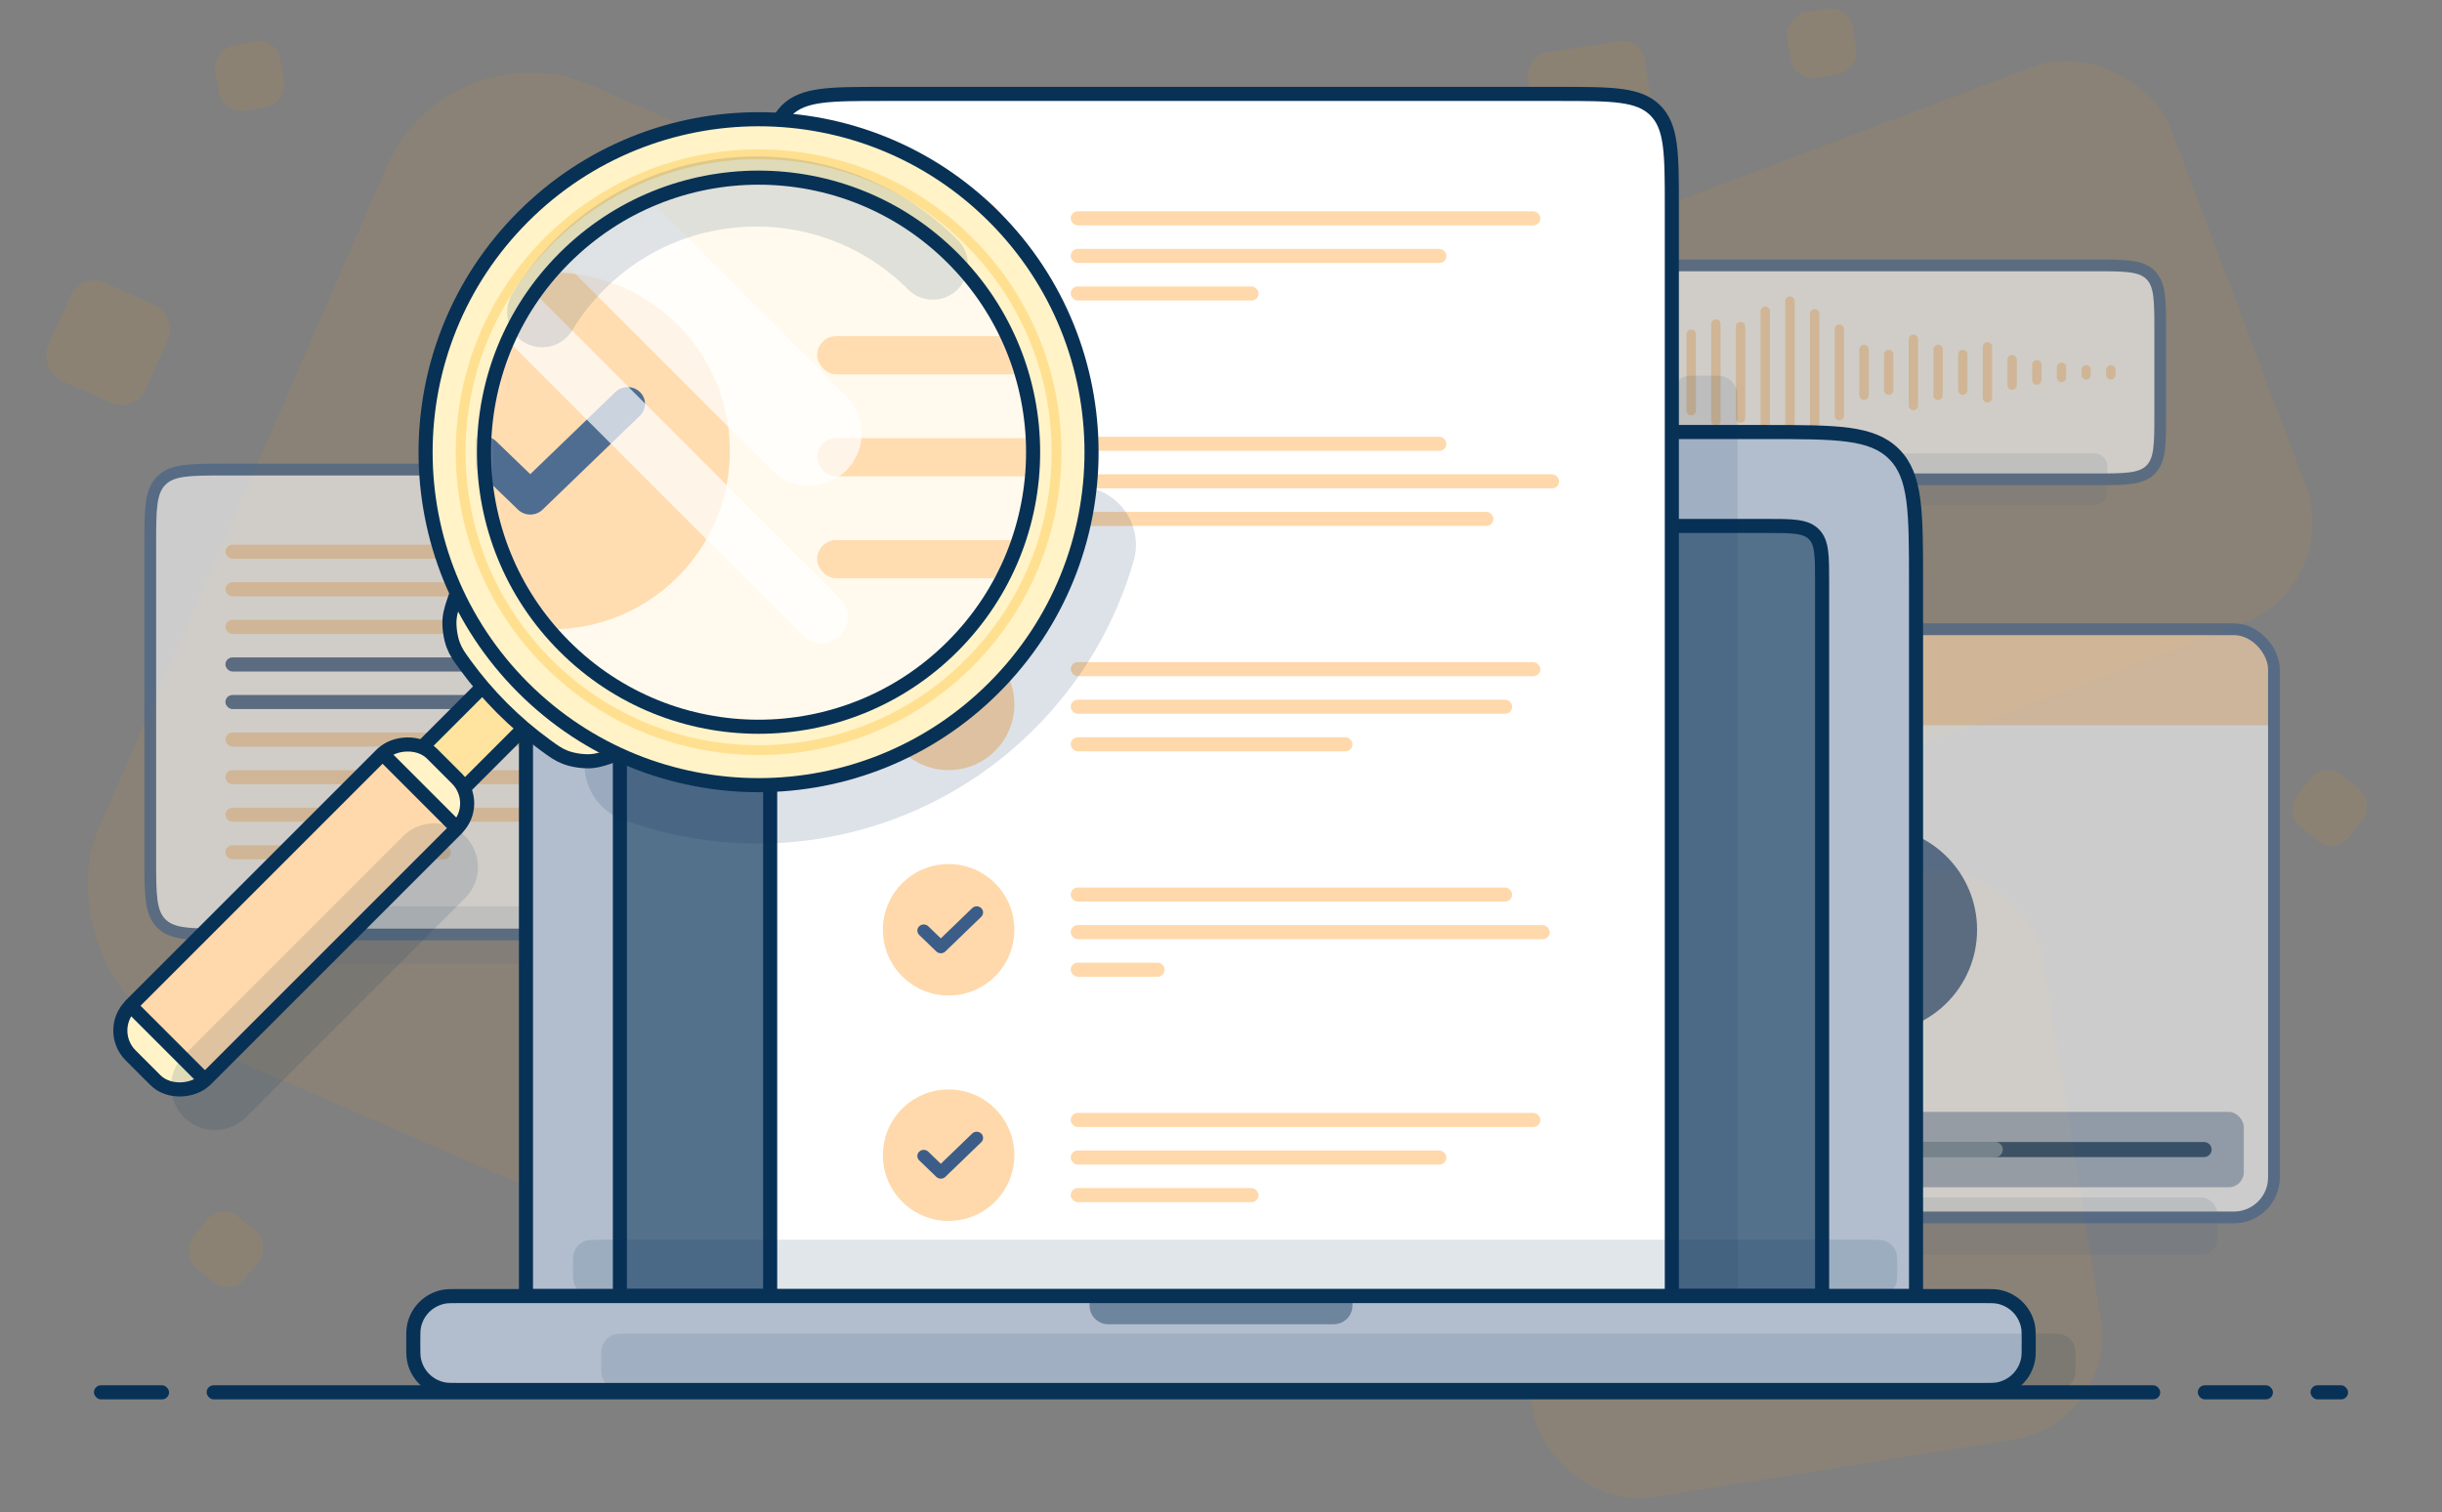 <svg width="260" height="161" viewBox="0 0 260 161" fill="none" xmlns="http://www.w3.org/2000/svg"><rect x="0" y="0" width="260" height="161" fill="#808080" stroke="none"/><rect opacity="0.08" x="47.807" y="2.5" width="110.262" height="110.262" rx="16.569" transform="rotate(23.516 47.807 2.5)" fill="#FF9600"/><rect opacity="0.08" x="167.871" y="25.449" width="63.338" height="63.338" rx="11.389" transform="rotate(-20.676 167.871 25.449)" fill="#FF9600"/><rect opacity="0.08" x="155.263" y="100.691" width="61.264" height="61.264" rx="11.167" transform="rotate(-9.102 155.263 100.691)" fill="#FF9600"/><rect opacity="0.1" x="247.49" y="81.07" width="7.04" height="7.04" rx="2.358" transform="rotate(38.508 247.49 81.07)" fill="#FF9600"/><rect opacity="0.1" x="23.49" y="128.07" width="7.04" height="7.04" rx="2.358" transform="rotate(38.508 23.49 128.07)" fill="#FF9600"/><rect opacity="0.1" x="29.404" y="3.98" width="7.04" height="7.04" rx="2.358" transform="rotate(79.268 29.404 3.98)" fill="#FF9600"/><rect opacity="0.1" x="196.877" y="0.555" width="7.04" height="7.04" rx="2.358" transform="rotate(80.817 196.877 0.555)" fill="#FF9600"/><rect opacity="0.1" x="174.703" y="4" width="12.576" height="12.576" rx="2.358" transform="rotate(80.817 174.703 4)" fill="#FF9600"/><rect opacity="0.1" x="8.625" y="29" width="11.348" height="11.348" rx="2.737" transform="rotate(24.051 8.625 29)" fill="#FF9600"/><rect x="22" y="147.5" width="208" height="1.5" rx="0.75" fill="#083156"/><rect x="10" y="147.5" width="8" height="1.5" rx="0.75" fill="#083156"/><rect x="234" y="147.5" width="8" height="1.5" rx="0.75" fill="#083156"/><rect x="246" y="147.5" width="4" height="1.5" rx="0.75" fill="#083156"/><g opacity="0.6"><path fill-rule="evenodd" clip-rule="evenodd" d="M16 95.5C16 97.709 17.791 99.5 20 99.5H88C90.209 99.5 92 97.709 92 95.5V54C92 51.791 90.209 50 88 50H20C17.791 50 16 51.791 16 54V95.5Z" fill="white"/><path fill-rule="evenodd" clip-rule="evenodd" d="M16 91.5C16 95.271 16 97.157 17.172 98.328C18.343 99.5 20.229 99.5 24 99.5H84C87.771 99.5 89.657 99.5 90.828 98.328C92 97.157 92 95.271 92 91.5V58C92 54.229 92 52.343 90.828 51.172C89.657 50 87.771 50 84 50H24C20.229 50 18.343 50 17.172 51.172C16 52.343 16 54.229 16 58V91.5Z" stroke="#3C5D87" stroke-width="1.25"/><rect opacity="0.15" x="28.111" y="96.5" width="64.971" height="6.112" rx="1.704" fill="#3C5D87"/><rect x="24" y="58" width="57" height="1.5" rx="0.75" fill="#FFD9AB"/><rect x="24" y="62" width="51" height="1.5" rx="0.75" fill="#FFD9AB"/><rect x="24" y="66" width="60" height="1.5" rx="0.75" fill="#FFD9AB"/><rect x="24" y="70" width="47" height="1.5" rx="0.75" fill="#3C5D87"/><rect x="24" y="74" width="57" height="1.5" rx="0.75" fill="#3C5D87"/><rect x="24" y="78" width="54" height="1.5" rx="0.75" fill="#FFD9AB"/><rect x="24" y="82" width="58" height="1.5" rx="0.75" fill="#FFD9AB"/><rect x="24" y="86" width="47" height="1.5" rx="0.75" fill="#FFD9AB"/><rect x="24" y="90" width="24" height="1.5" rx="0.75" fill="#FFD9AB"/></g><g opacity="0.6"><rect x="157" y="67" width="85.107" height="62.626" rx="4.26" fill="white" stroke="#3C5D87" stroke-width="0.852" stroke-miterlimit="10" stroke-linejoin="round"/><circle cx="199.5" cy="99" r="11" fill="#3C5D87"/><path d="M201.275 96.897C203.168 97.99 204.114 98.536 204.114 99.356C204.114 100.175 203.168 100.722 201.275 101.814L200.211 102.429C198.318 103.521 197.372 104.068 196.662 103.658C195.953 103.248 195.953 102.156 195.953 99.97L195.953 98.741C195.953 96.556 195.953 95.463 196.662 95.054C197.372 94.644 198.318 95.19 200.211 96.283L201.275 96.897Z" fill="#FFD9AB"/><path d="M157 75.519C157 71.503 157 69.495 158.248 68.248C159.495 67 161.503 67 165.519 67H233.675C237.691 67 239.699 67 240.947 68.248C242.195 69.495 242.195 71.503 242.195 75.519V77.223H157V75.519Z" fill="#FFD9AB"/><rect x="157" y="67" width="85.107" height="62.626" rx="4.26" stroke="#3C5D87" stroke-width="1.25" stroke-miterlimit="10" stroke-linejoin="round"/><path d="M162.051 73.82C162.993 73.82 163.756 73.057 163.756 72.115C163.756 71.174 162.993 70.41 162.051 70.41C161.109 70.41 160.346 71.174 160.346 72.115C160.346 73.057 161.109 73.82 162.051 73.82Z" fill="#3C5D87"/><path d="M167.166 73.82C168.108 73.82 168.871 73.057 168.871 72.115C168.871 71.174 168.108 70.41 167.166 70.41C166.224 70.41 165.461 71.174 165.461 72.115C165.461 73.057 166.224 73.82 167.166 73.82Z" fill="#3C5D87"/><path d="M172.281 73.82C173.223 73.82 173.987 73.057 173.987 72.115C173.987 71.174 173.223 70.41 172.281 70.41C171.34 70.41 170.576 71.174 170.576 72.115C170.576 73.057 171.34 73.82 172.281 73.82Z" fill="#3C5D87"/><rect opacity="0.15" x="161.111" y="127.5" width="74.971" height="6.112" rx="1.704" fill="#3C5D87"/><rect x="160.211" y="118.387" width="78.684" height="8.029" rx="1.606" fill="#3C5D87" fill-opacity="0.5"/><path d="M163.633 122.401C163.633 121.957 163.992 121.598 164.436 121.598H234.672C235.115 121.598 235.474 121.957 235.474 122.401C235.474 122.844 235.115 123.203 234.672 123.203H164.436C163.992 123.203 163.633 122.844 163.633 122.401Z" fill="#083156"/><path opacity="0.4" d="M163.633 122.401C163.633 121.957 163.992 121.598 164.436 121.598H212.435C212.878 121.598 213.238 121.957 213.238 122.401C213.238 122.844 212.878 123.203 212.435 123.203H164.436C163.992 123.203 163.633 122.844 163.633 122.401Z" fill="white"/><path d="M163.633 122.401C163.633 121.957 163.992 121.598 164.436 121.598H186.777C187.221 121.598 187.58 121.957 187.58 122.401C187.58 122.844 187.221 123.203 186.777 123.203H164.436C163.992 123.203 163.633 122.844 163.633 122.401Z" fill="#FFD9AB"/><circle cx="186.707" cy="122.399" r="1.606" fill="#FFD9AB"/></g><g opacity="0.6"><path d="M138.449 35.267C138.449 31.963 138.449 30.311 139.476 29.284C140.502 28.258 142.154 28.258 145.458 28.258H222.991C226.295 28.258 227.947 28.258 228.974 29.284C230 30.311 230 31.963 230 35.267V44.027C230 47.331 230 48.983 228.974 50.01C227.947 51.036 226.295 51.036 222.991 51.036H145.458C142.154 51.036 140.502 51.036 139.476 50.01C138.449 48.983 138.449 47.331 138.449 44.027V35.267Z" fill="white" stroke="#3C5D87" stroke-width="1.25"/><rect opacity="0.15" x="138.076" y="48.281" width="86.294" height="5.504" rx="1.314" fill="#3C5D87"/><path opacity="0.04" d="M138.887 34.39C138.887 31.5 138.887 30.054 139.785 29.156C140.683 28.258 142.128 28.258 145.019 28.258H169.55C170.789 28.258 171.408 28.258 171.793 28.643C172.178 29.028 172.178 29.647 172.178 30.886V48.408C172.178 49.647 172.178 50.266 171.793 50.651C171.408 51.036 170.789 51.036 169.55 51.036H145.019C142.128 51.036 140.683 51.036 139.785 50.138C138.887 49.24 138.887 47.794 138.887 44.903V34.39Z" fill="#1CB0F6"/><path opacity="0.4" d="M172.178 29.762V49.098" stroke="#3C5D87" stroke-width="0.876" stroke-linecap="round"/><path d="M148.525 38.836V40.463" stroke="#FFD9AB" stroke-linecap="round"/><path d="M145.896 39.375V39.918" stroke="#FFD9AB" stroke-linecap="round"/><path d="M151.154 37.746V41.542" stroke="#FFD9AB" stroke-linecap="round"/><path d="M153.781 37.207V42.088" stroke="#FFD9AB" stroke-linecap="round"/><path d="M156.408 37.746V41.542" stroke="#FFD9AB" stroke-linecap="round"/><path d="M159.037 38.562V40.461" stroke="#FFD9AB" stroke-linecap="round"/><path d="M161.666 37.207V42.088" stroke="#FFD9AB" stroke-linecap="round"/><path d="M164.295 36.121V43.172" stroke="#FFD9AB" stroke-linecap="round"/><path d="M166.924 37.207V42.088" stroke="#FFD9AB" stroke-linecap="round"/><path d="M169.551 36.121V43.172" stroke="#FFD9AB" stroke-linecap="round"/><path d="M174.807 33.41V45.884" stroke="#FFD9AB" stroke-linecap="round"/><path d="M177.436 34.227V45.073" stroke="#FFD9AB" stroke-linecap="round"/><path d="M180.062 35.578V43.713" stroke="#FFD9AB" stroke-linecap="round"/><path d="M182.693 34.496V44.8" stroke="#FFD9AB" stroke-linecap="round"/><path d="M185.318 34.766V44.528" stroke="#FFD9AB" stroke-linecap="round"/><path d="M187.947 33.137V46.153" stroke="#FFD9AB" stroke-linecap="round"/><path d="M190.576 32.055V47.24" stroke="#FFD9AB" stroke-linecap="round"/><path d="M193.205 33.41V45.884" stroke="#FFD9AB" stroke-linecap="round"/><path d="M195.834 35.039V44.259" stroke="#FFD9AB" stroke-linecap="round"/><path d="M198.461 37.207V42.088" stroke="#FFD9AB" stroke-linecap="round"/><path d="M201.088 37.746V41.542" stroke="#FFD9AB" stroke-linecap="round"/><path d="M203.717 36.121V43.172" stroke="#FFD9AB" stroke-linecap="round"/><path d="M206.346 37.207V42.088" stroke="#FFD9AB" stroke-linecap="round"/><path d="M208.975 37.746V41.542" stroke="#FFD9AB" stroke-linecap="round"/><path d="M211.604 36.934V42.357" stroke="#FFD9AB" stroke-linecap="round"/><path d="M214.23 38.293V41.005" stroke="#FFD9AB" stroke-linecap="round"/><path d="M216.859 38.836V40.463" stroke="#FFD9AB" stroke-linecap="round"/><path d="M219.486 39.105V40.189" stroke="#FFD9AB" stroke-linecap="round"/><path d="M222.115 39.375V39.918" stroke="#FFD9AB" stroke-linecap="round"/><path d="M224.744 39.375V39.918" stroke="#FFD9AB" stroke-linecap="round"/><path d="M148.525 38.832V40.459" stroke="#3C5D87" stroke-width="0.876" stroke-linecap="round"/><path d="M145.896 39.375V39.918" stroke="#3C5D87" stroke-width="0.876" stroke-linecap="round"/><path d="M143.268 39.375V39.918" stroke="#3C5D87" stroke-width="0.876" stroke-linecap="round"/><path d="M151.152 37.746V41.542" stroke="#3C5D87" stroke-width="0.876" stroke-linecap="round"/><path d="M153.781 37.203V42.084" stroke="#3C5D87" stroke-width="0.876" stroke-linecap="round"/><path d="M156.408 37.746V41.542" stroke="#3C5D87" stroke-width="0.876" stroke-linecap="round"/><path d="M159.037 38.562V40.461" stroke="#3C5D87" stroke-width="0.876" stroke-linecap="round"/><path d="M161.666 37.203V42.084" stroke="#3C5D87" stroke-width="0.876" stroke-linecap="round"/><path d="M164.295 36.121V43.172" stroke="#3C5D87" stroke-width="0.876" stroke-linecap="round"/><path d="M166.922 37.203V42.084" stroke="#3C5D87" stroke-width="0.876" stroke-linecap="round"/><path d="M169.551 36.121V43.172" stroke="#3C5D87" stroke-width="0.876" stroke-linecap="round"/></g><path d="M56 54C56 49.582 59.582 46 64 46H196C200.418 46 204 49.582 204 54V138H56V54Z" fill="#B2BECE"/><path d="M56 62C56 54.458 56 50.686 58.343 48.343C60.686 46 64.457 46 72 46H188C195.542 46 199.314 46 201.657 48.343C204 50.686 204 54.458 204 62V138H56V62Z" stroke="#083156" stroke-width="1.5"/><path d="M66 59C66 57.343 67.343 56 69 56H191C192.657 56 194 57.343 194 59V138H66V59Z" fill="#083156" fill-opacity="0.55"/><path d="M66 62C66 59.172 66 57.757 66.879 56.879C67.757 56 69.172 56 72 56H188C190.828 56 192.243 56 193.121 56.879C194 57.757 194 59.172 194 62V138H66V62Z" stroke="#083156" stroke-width="1.5"/><rect opacity="0.1" x="178" y="40" width="7" height="103" rx="2" fill="#083156"/><path fill-rule="evenodd" clip-rule="evenodd" d="M82 140H178V16C178 12.686 175.314 10 172 10H88C84.686 10 82 12.686 82 16V140Z" fill="white"/><path fill-rule="evenodd" clip-rule="evenodd" d="M82 138H178V22C178 16.343 178 13.515 176.243 11.757C174.485 10 171.657 10 166 10H94C88.343 10 85.515 10 83.757 11.757C82 13.515 82 16.343 82 22V138Z" stroke="#083156" stroke-width="1.5"/><path fill-rule="evenodd" clip-rule="evenodd" d="M108 27C108 30.866 104.866 34 101 34C97.134 34 94 30.866 94 27C94 23.134 97.134 20 101 20C104.866 20 108 23.134 108 27Z" fill="#FFD9AB"/><path d="M98.841 26.633C98.778 26.57 98.703 26.52 98.62 26.486C98.537 26.451 98.448 26.433 98.357 26.432C98.267 26.432 98.177 26.448 98.094 26.481C98.01 26.514 97.934 26.563 97.87 26.625C97.806 26.686 97.756 26.76 97.722 26.84C97.687 26.921 97.67 27.008 97.671 27.095C97.672 27.182 97.691 27.268 97.726 27.348C97.762 27.428 97.814 27.501 97.879 27.561L99.689 29.308C99.817 29.431 99.99 29.5 100.17 29.5C100.35 29.5 100.524 29.431 100.651 29.308L104.48 25.613C104.604 25.489 104.672 25.323 104.671 25.151C104.669 24.979 104.598 24.814 104.472 24.692C104.345 24.571 104.175 24.502 103.996 24.5C103.818 24.498 103.646 24.565 103.518 24.684L100.169 27.915L98.841 26.633Z" fill="#3C5D87"/><rect x="114" y="22.5" width="50" height="1.5" rx="0.75" fill="#FFD9AB"/><rect x="114" y="26.5" width="40" height="1.5" rx="0.75" fill="#FFD9AB"/><rect x="114" y="30.5" width="20" height="1.5" rx="0.75" fill="#FFD9AB"/><path fill-rule="evenodd" clip-rule="evenodd" d="M108 51C108 54.866 104.866 58 101 58C97.134 58 94 54.866 94 51C94 47.133 97.134 44 101 44C104.866 44 108 47.133 108 51Z" fill="#FFD9AB"/><path d="M98.841 50.633C98.778 50.57 98.703 50.52 98.62 50.486C98.537 50.451 98.448 50.433 98.357 50.432C98.267 50.432 98.177 50.448 98.094 50.481C98.01 50.514 97.934 50.563 97.87 50.625C97.806 50.686 97.756 50.76 97.722 50.84C97.687 50.921 97.67 51.008 97.671 51.095C97.672 51.182 97.691 51.268 97.726 51.348C97.762 51.428 97.814 51.501 97.879 51.562L99.689 53.308C99.817 53.431 99.99 53.5 100.17 53.5C100.35 53.5 100.524 53.431 100.651 53.308L104.48 49.613C104.604 49.489 104.672 49.323 104.671 49.151C104.669 48.979 104.598 48.814 104.472 48.692C104.345 48.571 104.175 48.502 103.996 48.5C103.818 48.498 103.646 48.565 103.518 48.684L100.169 51.915L98.841 50.633Z" fill="#3C5D87"/><rect x="114" y="46.5" width="40" height="1.5" rx="0.75" fill="#FFD9AB"/><rect x="114" y="50.5" width="52" height="1.5" rx="0.75" fill="#FFD9AB"/><rect x="114" y="54.5" width="45" height="1.5" rx="0.75" fill="#FFD9AB"/><path fill-rule="evenodd" clip-rule="evenodd" d="M108 75C108 78.866 104.866 82 101 82C97.134 82 94 78.866 94 75C94 71.133 97.134 68 101 68C104.866 68 108 71.133 108 75Z" fill="#FFD9AB"/><path d="M98.841 74.633C98.778 74.57 98.703 74.52 98.62 74.486C98.537 74.451 98.448 74.433 98.357 74.432C98.267 74.432 98.177 74.448 98.094 74.481C98.01 74.514 97.934 74.563 97.87 74.625C97.806 74.686 97.756 74.76 97.722 74.84C97.687 74.921 97.67 75.008 97.671 75.095C97.672 75.182 97.691 75.268 97.726 75.348C97.762 75.428 97.814 75.501 97.879 75.561L99.689 77.308C99.817 77.431 99.99 77.5 100.17 77.5C100.35 77.5 100.524 77.431 100.651 77.308L104.48 73.613C104.604 73.489 104.672 73.323 104.671 73.151C104.669 72.979 104.598 72.814 104.472 72.692C104.345 72.571 104.175 72.501 103.996 72.5C103.818 72.499 103.646 72.565 103.518 72.684L100.169 75.915L98.841 74.633Z" fill="#3C5D87"/><rect x="114" y="70.5" width="50" height="1.5" rx="0.75" fill="#FFD9AB"/><rect x="114" y="74.5" width="47" height="1.5" rx="0.75" fill="#FFD9AB"/><rect x="114" y="78.5" width="30" height="1.5" rx="0.75" fill="#FFD9AB"/><path fill-rule="evenodd" clip-rule="evenodd" d="M108 99C108 102.866 104.866 106 101 106C97.134 106 94 102.866 94 99C94 95.133 97.134 92 101 92C104.866 92 108 95.133 108 99Z" fill="#FFD9AB"/><path d="M98.841 98.633C98.778 98.57 98.703 98.52 98.62 98.486C98.537 98.451 98.448 98.433 98.357 98.432C98.267 98.432 98.177 98.448 98.094 98.481C98.01 98.514 97.934 98.563 97.87 98.625C97.806 98.686 97.756 98.76 97.722 98.84C97.687 98.921 97.67 99.008 97.671 99.095C97.672 99.182 97.691 99.268 97.726 99.348C97.762 99.428 97.814 99.501 97.879 99.561L99.689 101.308C99.817 101.431 99.99 101.5 100.17 101.5C100.35 101.5 100.524 101.431 100.651 101.308L104.48 97.613C104.604 97.489 104.672 97.323 104.671 97.151C104.669 96.979 104.598 96.814 104.472 96.692C104.345 96.571 104.175 96.501 103.996 96.5C103.818 96.499 103.646 96.565 103.518 96.684L100.169 99.915L98.841 98.633Z" fill="#3C5D87"/><rect x="114" y="94.5" width="47" height="1.5" rx="0.75" fill="#FFD9AB"/><rect x="114" y="98.5" width="51" height="1.5" rx="0.75" fill="#FFD9AB"/><rect x="114" y="102.5" width="10" height="1.5" rx="0.75" fill="#FFD9AB"/><path fill-rule="evenodd" clip-rule="evenodd" d="M108 123C108 126.866 104.866 130 101 130C97.134 130 94 126.866 94 123C94 119.134 97.134 116 101 116C104.866 116 108 119.134 108 123Z" fill="#FFD9AB"/><path d="M98.841 122.633C98.778 122.57 98.703 122.52 98.62 122.486C98.537 122.451 98.448 122.433 98.357 122.432C98.267 122.432 98.177 122.448 98.094 122.481C98.01 122.514 97.934 122.563 97.87 122.625C97.806 122.686 97.756 122.76 97.722 122.84C97.687 122.921 97.67 123.008 97.671 123.095C97.672 123.182 97.691 123.268 97.726 123.348C97.762 123.428 97.814 123.501 97.879 123.561L99.689 125.308C99.817 125.431 99.99 125.5 100.17 125.5C100.35 125.5 100.524 125.431 100.651 125.308L104.48 121.613C104.604 121.489 104.672 121.323 104.671 121.151C104.669 120.979 104.598 120.814 104.472 120.692C104.345 120.571 104.175 120.502 103.996 120.5C103.818 120.499 103.646 120.565 103.518 120.684L100.169 123.915L98.841 122.633Z" fill="#3C5D87"/><rect x="114" y="118.5" width="50" height="1.5" rx="0.75" fill="#FFD9AB"/><rect x="114" y="122.5" width="40" height="1.5" rx="0.75" fill="#FFD9AB"/><rect x="114" y="126.5" width="20" height="1.5" rx="0.75" fill="#FFD9AB"/><path d="M44 142C44 139.791 45.791 138 48 138H212C214.209 138 216 139.791 216 142V144C216 146.209 214.209 148 212 148H48C45.791 148 44 146.209 44 144V142Z" fill="#B2BECE"/><path opacity="0.4" d="M116 138H144V139C144 140.105 143.105 141 142 141H118C116.895 141 116 140.105 116 139V138Z" fill="#083156"/><path opacity="0.1" d="M64 145C64 144.068 64 143.602 64.152 143.235C64.355 142.745 64.745 142.355 65.235 142.152C65.602 142 66.068 142 67 142H218C218.932 142 219.398 142 219.765 142.152C220.255 142.355 220.645 142.745 220.848 143.235C221 143.602 221 144.068 221 145C221 145.932 221 146.398 220.848 146.765C220.645 147.255 220.255 147.645 219.765 147.848C219.398 148 218.932 148 218 148H67C66.068 148 65.602 148 65.235 147.848C64.745 147.645 64.355 147.255 64.152 146.765C64 146.398 64 145.932 64 145Z" fill="#083156"/><path opacity="0.12" d="M61 135C61 134.068 61 133.602 61.152 133.235C61.355 132.745 61.745 132.355 62.235 132.152C62.602 132 63.068 132 64 132H199C199.932 132 200.398 132 200.765 132.152C201.255 132.355 201.645 132.745 201.848 133.235C202 133.602 202 134.068 202 135C202 135.932 202 136.398 201.848 136.765C201.645 137.255 201.255 137.645 200.765 137.848C200.398 138 199.932 138 199 138H64C63.068 138 62.602 138 62.235 137.848C61.745 137.645 61.355 137.255 61.152 136.765C61 136.398 61 135.932 61 135Z" fill="#083156"/><path d="M44 143C44 142.071 44 141.606 44.077 141.22C44.392 139.633 45.633 138.392 47.22 138.077C47.606 138 48.071 138 49 138H211C211.929 138 212.394 138 212.78 138.077C214.367 138.392 215.608 139.633 215.923 141.22C216 141.606 216 142.071 216 143V143C216 143.929 216 144.394 215.923 144.78C215.608 146.367 214.367 147.608 212.78 147.923C212.394 148 211.929 148 211 148H49C48.071 148 47.606 148 47.22 147.923C45.633 147.608 44.392 146.367 44.077 144.78C44 144.394 44 143.929 44 143V143Z" stroke="#083156" stroke-width="1.5"/><path opacity="0.14" d="M68.467 81.449C81.024 86.037 95.655 83.292 105.73 73.217C110.117 68.83 113.114 63.581 114.721 58.015" stroke="#083156" stroke-width="12.441" stroke-linecap="round"/><rect width="6.221" height="20.528" transform="matrix(-0.707 -0.707 -0.707 0.707 60.525 72.781)" fill="#FFE49F" stroke="#083156" stroke-width="1.5"/><path d="M53.486 75.42C52.035 73.968 50.723 72.43 49.552 70.822C48.895 69.92 48.566 69.469 48.275 68.729C47.965 67.941 47.793 66.763 47.865 65.919C47.933 65.126 48.171 64.452 48.648 63.103L48.648 63.103L65.803 80.258C64.454 80.735 63.78 80.973 62.987 81.041C62.143 81.113 60.965 80.941 60.177 80.631C59.437 80.339 58.986 80.011 58.084 79.354C56.476 78.183 54.938 76.871 53.486 75.42Z" fill="#FFF3C7" stroke="#083156" stroke-width="1.5"/><circle cx="35.458" cy="35.458" r="35.458" transform="matrix(-0.707 -0.707 -0.707 0.707 130.902 48.148)" fill="#FFF3C7" stroke="#083156" stroke-width="1.5"/><circle cx="29.237" cy="29.237" r="29.237" transform="matrix(-0.707 -0.707 -0.707 0.707 122.104 48.148)" fill="#FFFAED"/><mask id="mask0_667_155" style="mask-type:alpha" maskUnits="userSpaceOnUse" x="51" y="18" width="59" height="60"><circle cx="29.237" cy="29.237" r="29.237" transform="matrix(-0.707 -0.707 -0.707 0.707 122.107 48.145)" fill="white"/></mask><g mask="url(#mask0_667_155)"><g opacity="0.9"><path fill-rule="evenodd" clip-rule="evenodd" d="M77.713 48.003C77.713 58.497 69.207 67.004 58.713 67.004C48.221 67.004 39.713 58.497 39.713 48.003C39.713 37.509 48.221 29.004 58.713 29.004C69.207 29.004 77.713 37.509 77.713 48.003Z" fill="#FFD9AB"/><path d="M52.852 47.008C52.681 46.838 52.477 46.702 52.252 46.608C52.027 46.515 51.784 46.466 51.539 46.464C51.294 46.462 51.05 46.507 50.824 46.596C50.596 46.686 50.39 46.819 50.217 46.986C50.043 47.153 49.906 47.352 49.813 47.571C49.72 47.79 49.674 48.025 49.676 48.262C49.678 48.498 49.729 48.732 49.826 48.95C49.923 49.167 50.063 49.364 50.24 49.529L55.153 54.268C55.5 54.602 55.969 54.79 56.459 54.79C56.949 54.79 57.419 54.602 57.765 54.268L68.157 44.24C68.494 43.904 68.68 43.453 68.676 42.986C68.671 42.518 68.477 42.071 68.135 41.741C67.792 41.41 67.329 41.223 66.845 41.219C66.36 41.215 65.894 41.394 65.545 41.719L56.457 50.487L52.852 47.008Z" fill="#3C5D87"/><rect x="86.998" y="35.789" width="108.571" height="4.071" rx="2.036" fill="#FFD9AB"/><rect x="86.998" y="46.645" width="141.143" height="4.071" rx="2.036" fill="#FFD9AB"/><rect x="86.998" y="57.504" width="122.143" height="4.071" rx="2.036" fill="#FFD9AB"/></g><g opacity="0.7"><path d="M59.31 27.211L67.228 19.293L90.101 42.166C92.287 44.353 92.287 47.898 90.101 50.084C87.915 52.27 84.37 52.27 82.183 50.084L59.31 27.211Z" fill="white"/><path d="M51.846 34.051L55.804 30.092L89.454 63.742C90.547 64.835 90.547 66.607 89.454 67.7C88.361 68.794 86.588 68.794 85.495 67.7L51.846 34.051Z" fill="white"/></g></g><circle cx="29.237" cy="29.237" r="29.237" transform="matrix(-0.707 -0.707 -0.707 0.707 122.104 48.148)" stroke="#083156" stroke-width="1.5"/><circle cx="31.725" cy="31.725" r="31.725" transform="matrix(-0.707 -0.707 -0.707 0.707 125.625 48.148)" stroke="#FFE091" stroke-width="1.042"/><rect width="11.197" height="45.411" rx="3.732" transform="matrix(-0.707 -0.707 -0.707 0.707 51.287 85.539)" fill="white" stroke="#083156" stroke-width="1.042"/><rect width="11.197" height="45.411" rx="3.732" transform="matrix(-0.707 -0.707 -0.707 0.707 51.287 85.539)" fill="#FFF3C7" stroke="#083156" stroke-width="1.5"/><rect width="11.197" height="37.946" transform="matrix(-0.707 -0.707 -0.707 0.707 48.648 88.176)" fill="#FFD9AB" stroke="#083156" stroke-width="1.5" stroke-linejoin="round"/><path opacity="0.13" d="M46.217 92.332L22.89 115.659" stroke="#083156" stroke-width="9.331" stroke-linecap="round"/><path opacity="0.13" d="M99.318 28.176C88.932 17.789 72.092 17.789 61.705 28.176C60.146 29.734 58.822 31.438 57.731 33.243" stroke="#083156" stroke-width="7.465" stroke-linecap="round"/></svg>